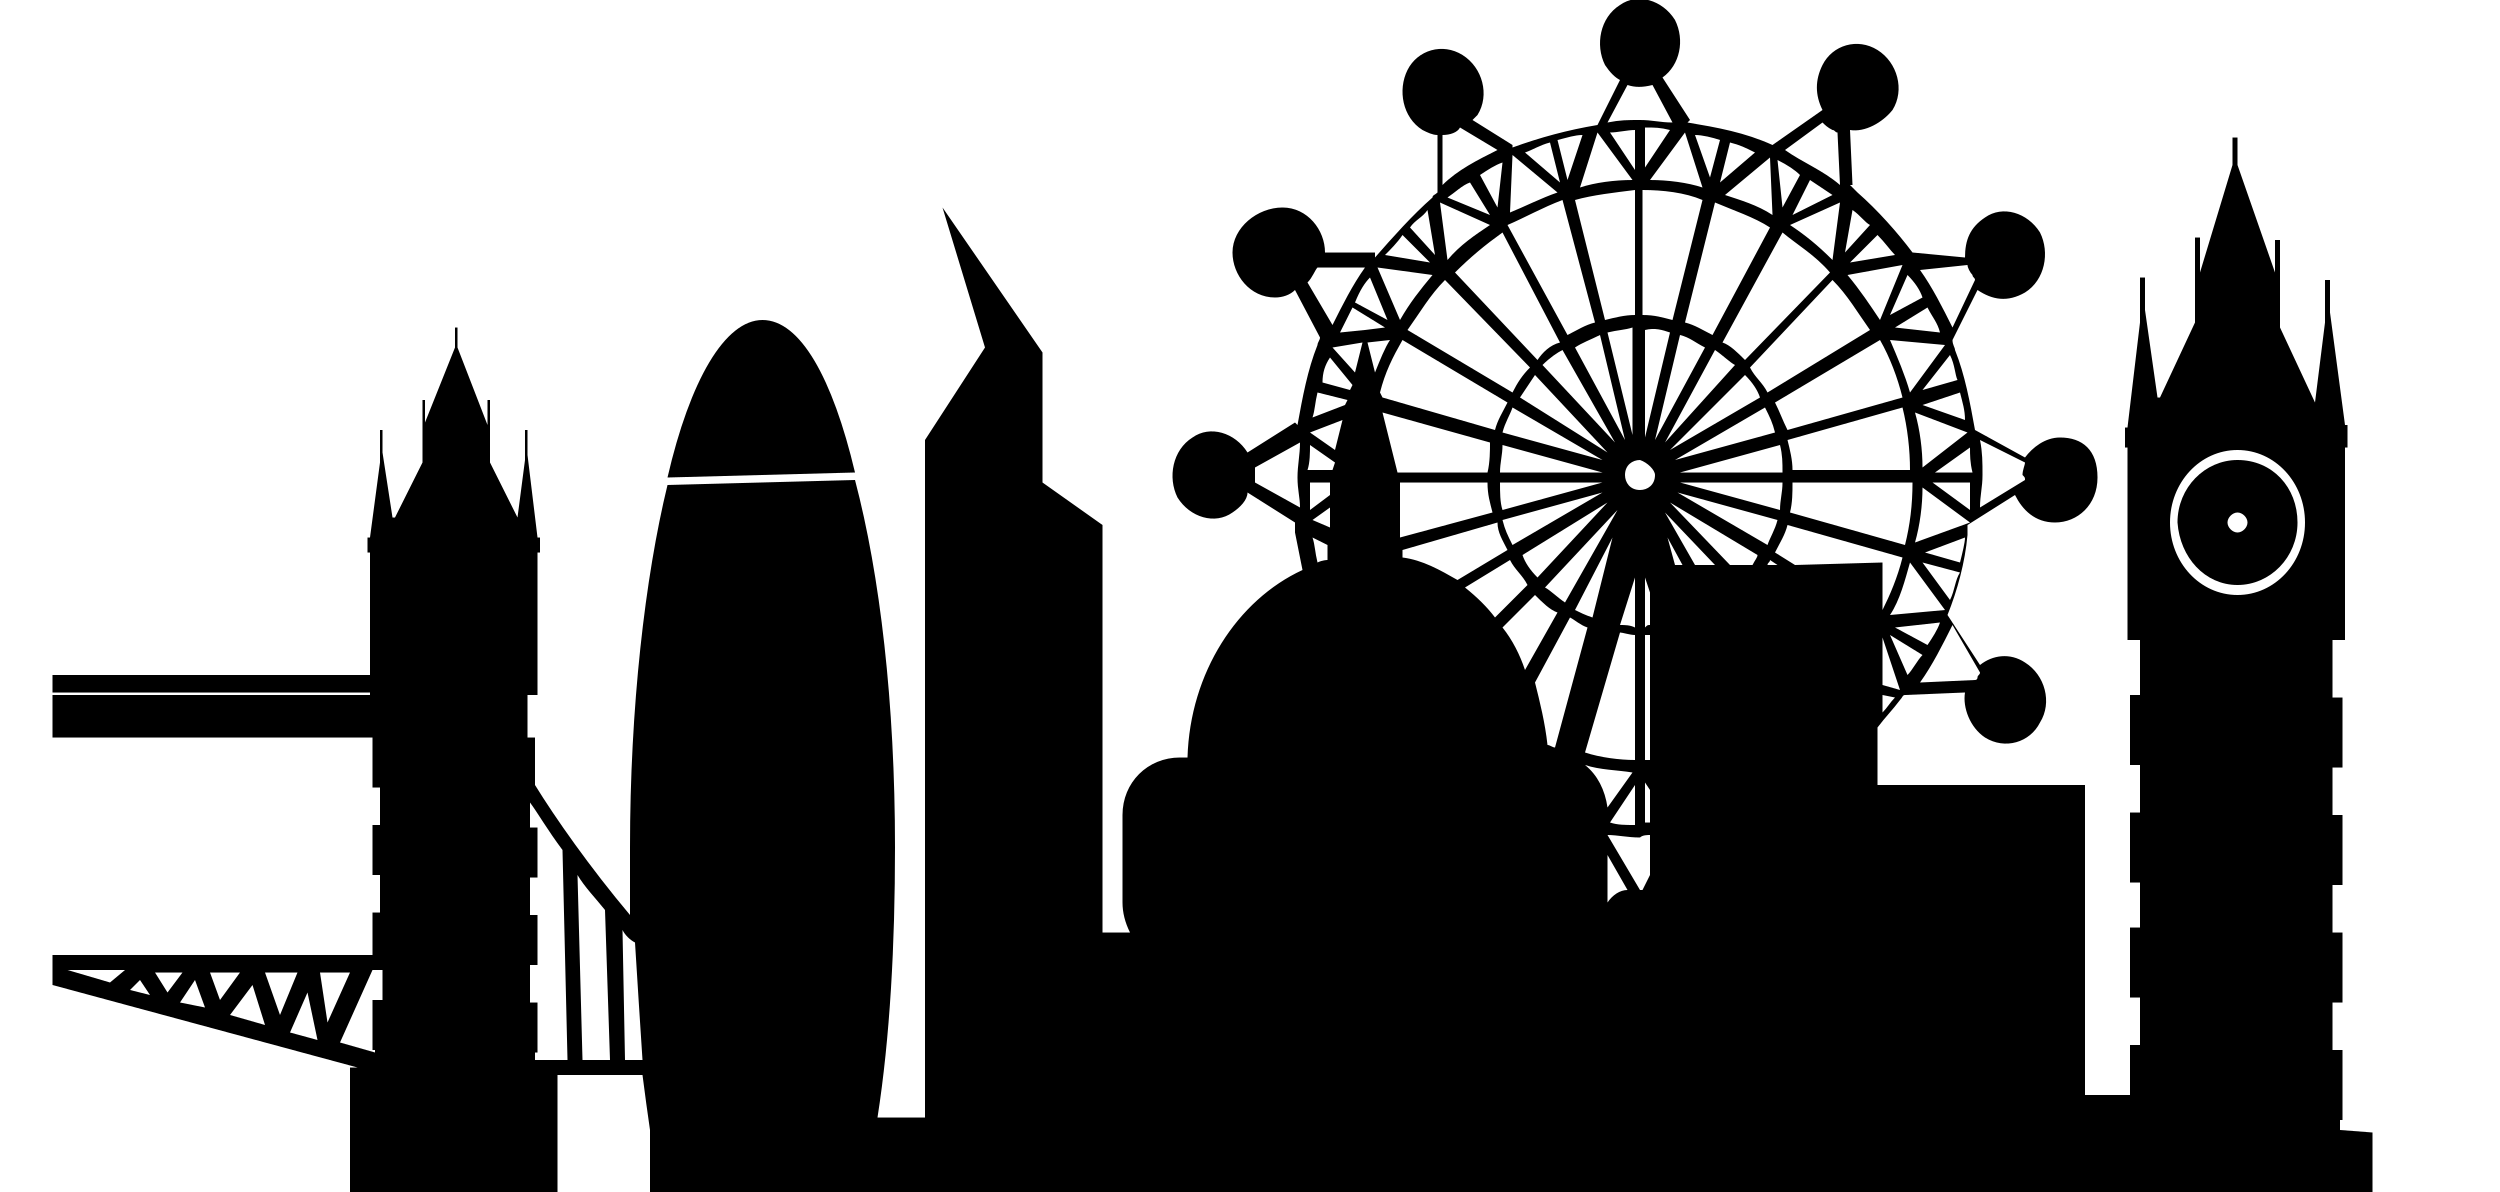 <?xml version="1.0" encoding="utf-8"?>
<!-- Generator: Adobe Illustrator 24.1.0, SVG Export Plug-In . SVG Version: 6.00 Build 0)  -->
<svg version="1.1" id="Laag_1" xmlns="http://www.w3.org/2000/svg" xmlns:xlink="http://www.w3.org/1999/xlink" x="0px" y="0px"
	 viewBox="0 0 100 47.7" style="enable-background:new 0 0 100 47.7;" xml:space="preserve">
<style type="text/css">
	.st0{fill:none;stroke:#000000;stroke-miterlimit:10;}
</style>
<path class="st0" d="M-11-17.4"/>
<g>
	<path d="M30.5,12.8c-1.5,0-2.9,2.4-3.8,6.3l7.5-0.2C33.3,15.1,32,12.8,30.5,12.8z"/>
	<path d="M89.5,23.4c1.3,0,2.4-1.1,2.4-2.5s-1-2.5-2.4-2.5c-1.3,0-2.4,1.1-2.4,2.5C87.2,22.3,88.2,23.4,89.5,23.4z M89.5,20.5
		c0.2,0,0.4,0.2,0.4,0.4c0,0.2-0.2,0.4-0.4,0.4c-0.2,0-0.4-0.2-0.4-0.4S89.3,20.5,89.5,20.5z"/>
	<path d="M93.6,45.2v-0.4h0.1V42h-0.4v-1.9h0.4v-2.8h-0.4v-1.9h0.4v-2.8h-0.4v-1.9h0.4v-2.8h-0.4v-2.3h0.5v-7.7h0.1V17h-0.1
		l-0.6-4.5v-1.3H93v1.7l-0.4,3.2l-1.4-3v-1.7V9.6H91v1.3l-1.5-4.3V5.5h-0.2v1.1L88,10.9V9.5h-0.2v1.7v1.7l-1.4,3h-0.1l-0.5-3.5v-1.3
		h-0.2v1.8l-0.5,4.2H85v0.8h0.1v7.7h0.5v2.2h-0.4v2.8h0.4v1.9h-0.4v2.8h0.4v1.8h-0.4v2.8h0.4v1.9h-0.4v2h-1.8v-6.6v-5.8h-8.3v-2.3
		c0.3-0.4,0.6-0.7,0.9-1.1c0.1-0.1,0.1-0.2,0.2-0.2l2.4-0.1c-0.1,0.6,0.2,1.4,0.8,1.8c0.8,0.5,1.8,0.2,2.2-0.6
		c0.5-0.8,0.2-1.9-0.6-2.4c-0.6-0.4-1.3-0.3-1.8,0.1l-1.3-2c0.4-1,0.7-2.1,0.8-3.2c0-0.1,0-0.2,0-0.4l1.9-1.2
		c0.3,0.6,0.8,1.1,1.6,1.1c0.9,0,1.7-0.7,1.7-1.8s-0.6-1.6-1.5-1.6c-0.6,0-1.1,0.4-1.4,0.8l-2-1.1c-0.2-1.1-0.4-2.2-0.8-3.2
		c0-0.1-0.1-0.2-0.1-0.4l1-2c0.6,0.4,1.2,0.5,1.9,0.1c0.8-0.5,1-1.6,0.6-2.4c-0.5-0.8-1.5-1.1-2.2-0.6c-0.6,0.4-0.8,0.9-0.8,1.6
		l-2.1-0.2c-0.6-0.8-1.4-1.7-2.2-2.4c-0.1-0.1-0.2-0.2-0.3-0.3h0.1L74,5.2c0.6,0.1,1.3-0.3,1.7-0.8c0.5-0.8,0.2-1.9-0.6-2.4
		c-0.8-0.5-1.8-0.2-2.2,0.6c-0.3,0.6-0.3,1.2,0,1.8l-2,1.4c-1.1-0.5-2.2-0.7-3.4-0.9l0.1-0.1l-1.1-1.7c0.7-0.5,0.9-1.5,0.5-2.3
		c-0.5-0.8-1.5-1.1-2.2-0.6c-0.8,0.5-1,1.6-0.6,2.4c0.2,0.3,0.4,0.5,0.6,0.6L63.9,5c-1.2,0.2-2.3,0.5-3.4,0.9V5.8l-1.6-1
		C59,4.7,59,4.7,59.1,4.6c0.5-0.8,0.2-1.9-0.6-2.4S56.7,2,56.3,2.8s-0.2,1.9,0.6,2.4c0.2,0.1,0.4,0.2,0.6,0.2v2.3
		c-0.1,0.1-0.2,0.1-0.2,0.2c-0.8,0.7-1.6,1.6-2.3,2.4v-0.2h-2c0-0.9-0.7-1.8-1.7-1.8s-2,0.8-2,1.8c0,0.9,0.7,1.8,1.7,1.8
		c0.3,0,0.6-0.1,0.8-0.3l1,1.9c0,0.1-0.1,0.2-0.1,0.3c-0.4,1-0.6,2.1-0.8,3.2l-0.1-0.1l-1.9,1.2c-0.5-0.8-1.5-1.1-2.2-0.6
		c-0.8,0.5-1,1.6-0.6,2.4c0.5,0.8,1.5,1.1,2.2,0.6c0.3-0.2,0.6-0.5,0.6-0.8l1.9,1.2c0,0.1,0,0.2,0,0.4c0.1,0.5,0.2,1,0.3,1.5
		c-2.6,1.2-4.5,4.1-4.6,7.5h-0.3c-1.3,0-2.3,1-2.3,2.3v3.5c0,0.4,0.1,0.8,0.3,1.2h-1.1V21l-2.4-1.7v-5.2l-4-5.8l1.7,5.6L37,17.6
		v27.1h-1.9c0.5-3.2,0.7-6.9,0.7-10.8c0-5.8-0.6-10.9-1.6-14.7l-7.5,0.2c-0.9,3.7-1.5,8.9-1.5,14.5c0,0.9,0,1.8,0,2.7
		c-1.6-1.9-3-3.9-3.8-5.2v-1.9h-0.3v-1.7h0.4v-5.7h0.1v-0.6h-0.1l-0.4-3.3v-1H21v1.2l-0.3,2.3l0,0l-1.1-2.2v-1.2l0,0l0,0V16h-0.1v1
		l-1.2-3.1v-0.8h-0.1v0.8l-1.2,3V16h-0.1v1.3l0,0l0,0v1.2l-1.1,2.2h-0.1l-0.4-2.6v-0.9h-0.1v1.3l-0.4,3h-0.1v0.6h0.1V27H2.1v0.7
		h12.7v0.1H2.1v1.7h12.8v2h0.3V33h-0.3v2h0.3v1.5h-0.3v1.7H2.1v1.2l12.2,3.3H14v1.7V48h8.3v-3.6V43h3.4c0.1,0.8,0.2,1.5,0.3,2.2l0,0
		v2.7h0.1v0.2H35h1.9H38h2.2h0.9h2.4H44V48h13.6h1.8H60h6h9.3h8.3h0.6h1.5h7.7h1.5v-2.3v-0.4L93.6,45.2L93.6,45.2z M79.2,17.6
		l1.8,0.9c0,0.1-0.1,0.3-0.1,0.5c0.1,0.1,0.1,0.1,0.1,0.2l-1.8,1.1c0-0.5,0.1-0.8,0.1-1.3S79.3,18.1,79.2,17.6z M4.4,39.3l-1.7-0.5
		H5L4.4,39.3z M5.2,39.6l0.4-0.4L6,39.8L5.2,39.6z M6.2,38.9h1.1l-0.6,0.8L6.2,38.9z M7.2,40.1l0.6-0.9l0.4,1.1L7.2,40.1z M8.4,38.9
		h1.2L8.8,40L8.4,38.9z M9.2,40.6l0.9-1.2l0.5,1.6L9.2,40.6z M10.6,38.9h1.3l-0.7,1.7L10.6,38.9z M11.6,41.3l0.7-1.6l0.4,1.9
		L11.6,41.3z M12.8,38.9H14l-0.9,2L12.8,38.9z M15.2,40h-0.3v2H15v0.1l-1.4-0.4l1.3-2.9h0.4V40H15.2z M89.5,18
		c1.5,0,2.7,1.3,2.7,2.9s-1.2,2.9-2.7,2.9s-2.7-1.3-2.7-2.9S88,18,89.5,18z M77.8,13.8l-1.4,1.9c-0.2-0.7-0.5-1.4-0.8-2.1L77.8,13.8
		z M75.8,13.1l1.3-0.8c0.2,0.4,0.4,0.6,0.5,1L75.8,13.1z M75.6,24.6c0.4-0.6,0.6-1.4,0.8-2.1l1.4,1.9L75.6,24.6z M77.6,24.9
		c-0.1,0.3-0.3,0.6-0.5,0.9l-1.3-0.7L77.6,24.9z M67.2,13.4c0.4,0.1,0.6,0.3,1,0.5l-2,3.7L67.2,13.4z M65.8,17.5v-4.3
		c0.4-0.1,0.7,0,1,0.1L65.8,17.5z M58.6,23.5l1.8-1.1c0.2,0.4,0.5,0.6,0.7,1l-1.3,1.3C59.5,24.3,59.1,23.9,58.6,23.5z M64.1,19.7
		l-3.6,2.1c-0.2-0.4-0.3-0.6-0.4-1L64.1,19.7z M60.1,20.4C60,20.1,60,19.7,60,19.3h4.1L60.1,20.4z M64.3,20.1l-2.8,3
		c-0.3-0.3-0.5-0.6-0.6-0.9L64.3,20.1z M60.1,25.1l1.3-1.3c0.3,0.3,0.6,0.6,0.9,0.7L61,26.8C60.8,26.2,60.5,25.6,60.1,25.1z
		 M63.5,25.1l-1.3,4.8c-0.1,0-0.2-0.1-0.3-0.1c-0.1-0.9-0.3-1.7-0.5-2.5l1.4-2.6C63,24.8,63.2,25,63.5,25.1z M63,24.4l1.5-2.9
		l-0.8,3.2C63.4,24.6,63.2,24.5,63,24.4z M61.9,30.2L61.9,30.2L61.9,30.2L61.9,30.2z M65.4,31.4V33c-0.4,0-0.7,0-1-0.1L65.4,31.4z
		 M64.3,32.3c-0.1-0.7-0.4-1.3-0.9-1.7c0.6,0.2,1.3,0.2,1.9,0.3L64.3,32.3z M64.3,36.1v-1.9l0.8,1.4C64.8,35.6,64.5,35.8,64.3,36.1
		L64.3,36.1z M70.1,22.6h-0.9l-2.4-2.5l3.5,2.1C70.3,22.3,70.2,22.4,70.1,22.6z M68.6,22.6h-0.8l-1.2-2.1L68.6,22.6z M70.7,22.6
		c0-0.1,0.1-0.1,0.1-0.2l0.3,0.2H70.7z M70.7,21.8l-3.6-2.1l4,1.1C71,21.2,70.8,21.5,70.7,21.8z M67.2,19.3h4.1
		c0,0.4-0.1,0.7-0.1,1.1L67.2,19.3z M67.2,18.9l4-1.1c0.1,0.4,0.1,0.7,0.1,1.1H67.2z M67,18.4l3.6-2.1c0.2,0.4,0.3,0.6,0.4,1
		L67,18.4z M66.8,18l3-3c0.3,0.3,0.5,0.6,0.6,0.9L66.8,18z M66.6,17.7l2-3.7c0.3,0.2,0.6,0.5,0.8,0.6L66.6,17.7z M66.7,21.5l0.6,1.1
		H67L66.7,21.5z M66,25c-0.1,0-0.1,0-0.2,0.1v-2l0.2,0.6V25z M66,25.4v5c-0.1,0-0.1,0-0.2,0v-5C65.9,25.4,65.9,25.4,66,25.4z
		 M66,31.6v1.3c-0.1,0-0.1,0-0.2,0v-1.6L66,31.6z M66,33.4V35l-0.3,0.6h-0.1l-1.3-2.2c0.4,0,0.8,0.1,1.3,0.1
		C65.7,33.4,65.9,33.4,66,33.4z M65.4,25.1C65.2,25,65,25,64.8,25l0.6-1.9V25.1z M65.4,25.4v5c-0.6,0-1.4-0.1-2-0.3l1.4-4.8
		C64.9,25.3,65.2,25.4,65.4,25.4z M62.6,24.1c-0.3-0.2-0.6-0.5-0.8-0.6l2.9-3.1L62.6,24.1z M60.8,15.9c0.2-0.3,0.4-0.6,0.6-0.9
		l2.9,3.1L60.8,15.9z M64.1,18.4l-4-1.1c0.1-0.4,0.3-0.7,0.4-1L64.1,18.4z M64.1,18.9H60c0-0.4,0.1-0.7,0.1-1.1L64.1,18.9z M60.3,22
		l-2,1.2c-0.7-0.4-1.4-0.8-2.2-0.9V22l3.8-1.1C59.9,21.3,60.1,21.6,60.3,22z M56,19.3c1.4,0,3.5,0,3.5,0c0,0.5,0.1,0.8,0.2,1.2
		l-3.7,1V19.3L56,19.3L56,19.3z M59.5,18.9h-3.6l-0.6-2.4l4.3,1.2C59.6,18,59.6,18.5,59.5,18.9z M71.8,22.6L71,22.1
		c0.2-0.4,0.4-0.7,0.5-1.1l4.6,1.3c-0.2,0.8-0.5,1.5-0.8,2.1v-1.9L71.8,22.6L71.8,22.6z M76.2,21.8l-4.6-1.3
		c0.1-0.4,0.1-0.8,0.1-1.2h4.8C76.5,20.2,76.4,21,76.2,21.8z M71.5,17.6l4.6-1.3c0.2,0.8,0.3,1.7,0.3,2.5h-4.7
		C71.7,18.4,71.6,18,71.5,17.6z M76.1,15.9l-4.6,1.3c-0.2-0.4-0.3-0.7-0.5-1.1l4.2-2.5C75.6,14.3,75.9,15.1,76.1,15.9z M70.7,15.7
		c-0.2-0.4-0.5-0.6-0.7-1l3.3-3.5c0.6,0.6,1,1.3,1.5,2L70.7,15.7z M69.8,14.4c-0.3-0.3-0.6-0.6-0.9-0.7l2.4-4.4
		c0.6,0.5,1.3,0.9,1.9,1.6L69.8,14.4z M68.5,13.4c-0.4-0.2-0.7-0.4-1.1-0.5l1.2-4.8c0.7,0.3,1.6,0.6,2.2,1L68.5,13.4z M66.9,12.8
		c-0.4-0.1-0.7-0.2-1.2-0.2v-5c0.8,0,1.7,0.1,2.4,0.4L66.9,12.8z M66.2,19c0,0.4-0.3,0.6-0.6,0.6c-0.4,0-0.6-0.3-0.6-0.6
		c0-0.4,0.3-0.6,0.6-0.6C65.9,18.5,66.2,18.8,66.2,19z M64.3,13.3c0.4-0.1,0.7-0.1,1-0.2v4.3L64.3,13.3z M65.4,12.6
		c-0.4,0-0.8,0.1-1.2,0.2L63,8c0.7-0.2,1.6-0.3,2.4-0.4V12.6z M65,17.6l-2-3.7c0.3-0.2,0.6-0.3,1-0.5L65,17.6z M64.6,17.7l-2.9-3.1
		c0.3-0.3,0.6-0.5,0.8-0.6L64.6,17.7z M61.5,14.4l-3.3-3.5c0.6-0.6,1.2-1.1,1.9-1.6l2.3,4.4C62,13.8,61.7,14.1,61.5,14.4z
		 M61.2,14.7c-0.3,0.3-0.5,0.6-0.7,1l-4.2-2.5c0.5-0.7,0.9-1.4,1.5-2L61.2,14.7z M60.3,16.1c-0.2,0.4-0.4,0.7-0.5,1.1l-4.5-1.3
		l-0.1-0.2c0.2-0.8,0.5-1.4,0.9-2.1L60.3,16.1z M55,14.9l-0.3-1.2l0.9-0.1C55.4,13.9,55.2,14.4,55,14.9z M54.6,13.2L54.6,13.2
		L54.6,13.2l-1,0.1c0.2-0.4,0.3-0.6,0.5-1l1.3,0.8L54.6,13.2z M54.5,13.7l-0.3,1.2l-0.9-1L54.5,13.7z M54.1,15.4L54,15.6l-1.1-0.3
		c0-0.4,0.1-0.7,0.3-1L54.1,15.4z M53.2,19.5v0.3l-0.8,0.6c0-0.4,0-0.7,0-1.1h0.8V19.5L53.2,19.5z M53.2,20.3v0.8l-0.7-0.3
		L53.2,20.3z M75.3,28.5v-0.7l0.5,0.1C75.6,28.1,75.5,28.3,75.3,28.5z M75.3,27.4v-1.9l0.7,2.1L75.3,27.4z M75.6,25.4l1.3,0.8
		c-0.2,0.2-0.4,0.6-0.6,0.8L75.6,25.4z M79.2,26.9c0,0.1-0.1,0.1-0.1,0.2c0,0,0,0.1-0.1,0.1l-2.2,0.1c0.5-0.7,0.9-1.5,1.3-2.3
		L79.2,26.9z M78,24l-1.1-1.5l1.5,0.4C78.2,23.2,78.2,23.6,78,24z M78.4,22.5L77,22.1l1.6-0.6C78.6,21.7,78.5,22.1,78.4,22.5z
		 M76.6,21.7c0.2-0.7,0.3-1.5,0.3-2.2l1.9,1.4L76.6,21.7z M78.8,20.4l-1.5-1.1h1.5C78.8,19.7,78.8,20.1,78.8,20.4z M78.9,18.9h-1.5
		l1.4-1C78.8,18.2,78.8,18.5,78.9,18.9z M76.9,18.7c0-0.7-0.1-1.5-0.3-2.2l2.1,0.8L76.9,18.7z M78.4,15.7c0.1,0.4,0.2,0.7,0.2,1.1
		l-1.7-0.6L78.4,15.7z M78.3,15.2l-1.4,0.4l1.1-1.4C78.2,14.6,78.2,15,78.3,15.2z M78.7,10.6c0,0.1,0.1,0.3,0.2,0.4
		c0,0.1,0.1,0.1,0.1,0.2l-0.9,1.9c-0.4-0.8-0.8-1.6-1.3-2.3L78.7,10.6z M76.9,11.9l-1.3,0.7l0.7-1.6C76.6,11.3,76.8,11.6,76.9,11.9z
		 M75.2,12.8c-0.4-0.6-0.8-1.2-1.3-1.8l2.2-0.4L75.2,12.8z M75.8,10.2L74,10.5l1.1-1.1C75.4,9.7,75.6,10,75.8,10.2z M74.1,8.4
		c0.3,0.2,0.5,0.5,0.7,0.6l-1,1.1L74.1,8.4z M73.3,10.4c-0.6-0.6-1.1-1-1.7-1.4l2-0.9L73.3,10.4z M71.7,8.6l0.7-1.4
		c0.3,0.2,0.6,0.4,0.9,0.6L71.7,8.6z M72.9,4.9C73,5,73.1,5.1,73.3,5.2c0.1,0,0.1,0.1,0.2,0.1l0.1,2.1c-0.7-0.6-1.5-0.9-2.2-1.4
		L72.9,4.9z M72,7l-0.7,1.3l-0.2-1.9C71.5,6.6,71.8,6.8,72,7z M70.9,8.6C70.3,8.2,69.6,8,69,7.8l1.8-1.5L70.9,8.6z M69.2,5.7
		c0.4,0.1,0.6,0.2,1,0.4l-1.4,1.2L69.2,5.7z M68.8,5.6l-0.4,1.5l-0.6-1.7C68.1,5.4,68.5,5.5,68.8,5.6z M67.4,5.3l0.7,2.2
		c-0.6-0.2-1.4-0.3-2.1-0.3L67.4,5.3C67.3,5.3,67.3,5.3,67.4,5.3z M65.8,6.7V5.1c0.4,0,0.6,0,1,0.1L65.8,6.7z M65.1,3.4
		c0.3,0.1,0.6,0.1,1,0l0.8,1.5c-0.5,0-0.8-0.1-1.3-0.1s-0.8,0-1.3,0.1L65.1,3.4z M65.4,5.2v1.6l-1-1.5C64.7,5.3,65.1,5.2,65.4,5.2z
		 M63.9,5.3l1.4,1.9c-0.7,0-1.5,0.1-2.1,0.3L63.9,5.3z M63.3,5.4l-0.6,1.8l-0.4-1.6C62.7,5.5,63,5.4,63.3,5.4z M62,5.7l0.4,1.6
		L61,6.1C61.3,6,61.6,5.8,62,5.7z M60.5,6.2l1.8,1.5c-0.6,0.2-1.4,0.6-1.9,0.8L60.5,6.2z M62.5,8l1.3,4.9c-0.4,0.1-0.7,0.3-1.1,0.5
		L60.3,9C61,8.7,61.7,8.3,62.5,8z M59.9,8.3L59.2,7c0.3-0.2,0.6-0.4,0.9-0.5L59.9,8.3z M59.6,8.6l-1.7-0.7c0.3-0.2,0.6-0.5,0.9-0.6
		L59.6,8.6z M57.7,5.4c0.3,0,0.6-0.1,0.7-0.3L59.9,6c-0.8,0.4-1.6,0.8-2.2,1.4V5.4z M59.6,9c-0.6,0.4-1.2,0.8-1.7,1.4l-0.3-2.3
		L59.6,9z M57.1,8.4l0.3,1.8l-1-1.1C56.6,8.8,56.9,8.7,57.1,8.4z M56.1,9.4l1.1,1.1l-1.8-0.3C55.6,10,55.9,9.7,56.1,9.4z M57.3,11
		c-0.5,0.6-0.9,1.1-1.3,1.8l-0.9-2.1L57.3,11z M54.8,11.1l0.7,1.7l-1.3-0.7C54.4,11.6,54.6,11.3,54.8,11.1z M52.3,11.3
		c0.2-0.2,0.3-0.5,0.4-0.6h1.9c-0.5,0.7-0.9,1.5-1.3,2.3L52.3,11.3z M52.7,15.7l1.2,0.3l-0.1,0.2l-1.3,0.5
		C52.6,16.4,52.6,16.1,52.7,15.7z M53.7,16.8L53.4,18l-1-0.7L53.7,16.8z M52.4,17.8l1,0.7l-0.1,0.3h-1
		C52.4,18.5,52.4,18.1,52.4,17.8z M52,20.3l-1.8-1c0-0.2,0-0.4,0-0.6l1.8-1c0,0.5-0.1,0.9-0.1,1.4S52,19.9,52,20.3z M52.7,22.5
		c-0.1-0.4-0.1-0.7-0.2-1l0.6,0.3v0.6C53.1,22.4,52.9,22.4,52.7,22.5L52.7,22.5z M21.4,42.4v-0.3h0.1v-2h-0.3v-1.5h0.3v-2h-0.3v-1.5
		h0.3v-2h-0.3v-1c0.3,0.4,0.7,1.1,1.3,1.9l0.2,8.4H21.4z M23.3,42.4L23.1,35c0.3,0.5,0.7,0.9,1.1,1.4l0.2,6H23.3z M25,42.4l-0.1-5.2
		c0.1,0.2,0.3,0.4,0.5,0.5c0.1,1.6,0.2,3.2,0.3,4.7H25z M35,45.2L35,45.2L35,45.2L35,45.2z"/>
</g>
</svg>

